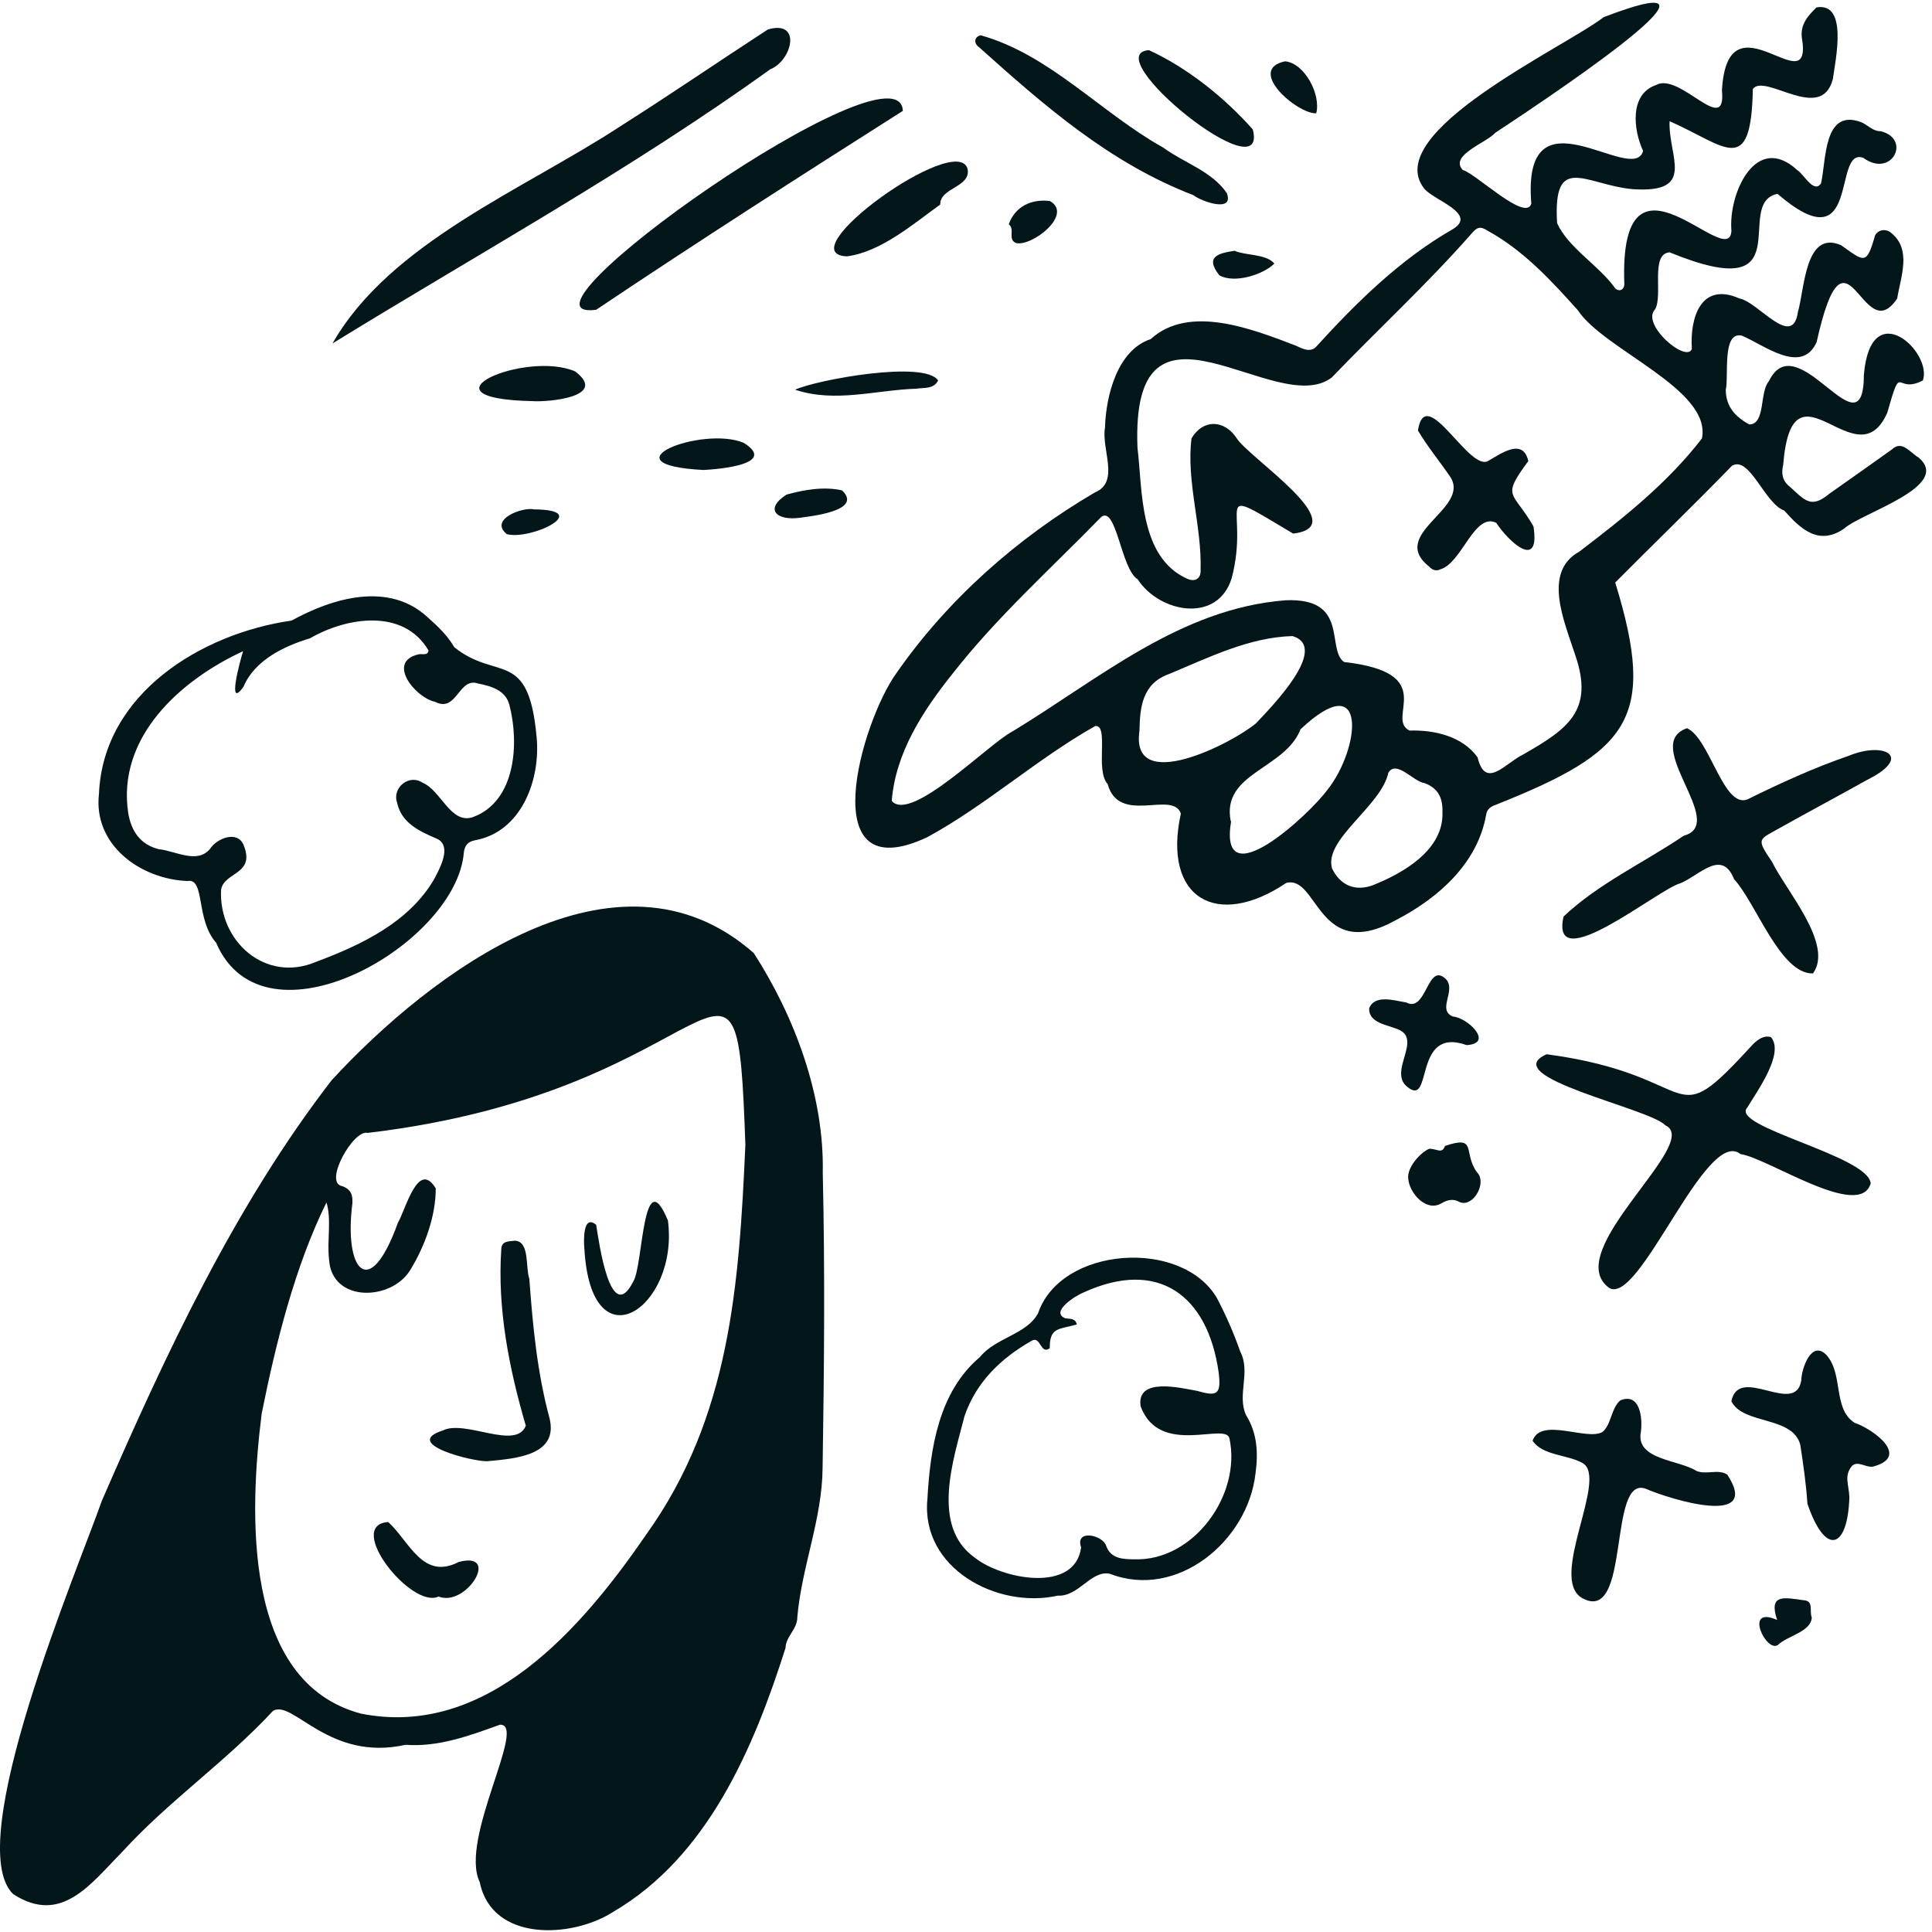 <svg viewBox="0 0 1040 1040" xmlns="http://www.w3.org/2000/svg" overflow="visible" xmlns:xlink="http://www.w3.org/1999/xlink" width="1040px" height="1040px"><g id="Master/Composition/Mono Comp" stroke="none" stroke-width="1" fill="none" fill-rule="evenodd"><g id="Mono/Bottom" fill="#03161a" transform="scale(1 1)"><g id="Mono/Bottom/Dreamer" stroke="none" stroke-width="1" fill="none" fill-rule="evenodd"><g id="Ink" transform="translate(0, 321)" fill="#03161a"><path d="M401.237,295.247 C396.321,155.877 392.489,265.83 197.886,288.846 C190.303,286.743 173.738,316.033 184.35,317.528 C189.223,319.425 189.904,322.533 189.697,326.779 C185.044,362.612 198.707,380.265 214.207,337.176 C218.383,330.169 225.029,303.025 234.569,318.691 C234.579,333.708 228.714,349.79 220.871,362.611 C210.675,379.411 178.617,380.295 177.147,357.118 C175.93,347.219 178.583,335.165 175.733,326.295 C158.789,360.691 148.573,401.545 140.877,439.859 C134.258,492.71 130.216,584.532 194.404,601.467 C262.248,614.914 313.374,555.245 347.952,504.913 C393.17,441.758 397.877,370.057 401.237,295.247 M442.894,310.34 C444.123,362.663 443.654,416.581 442.807,469.127 C442.619,496.546 431.612,522.195 429.206,549.378 C429.258,556.245 422.986,559.72 422.851,566.079 C405.73,620.048 380.969,678.396 330.117,708.144 C307.828,722.482 264.773,724.448 258.251,692.153 C246.975,669.122 284.271,606.601 269.07,607.435 C252.674,613.344 236.091,619.531 218.33,618.231 C177.027,627.492 157.668,593.654 146.969,599.964 C121.711,627.251 90.879,648.376 65.835,675.819 C48.9,692.965 33.069,715.501 7.089,698.6 C-20.805,671.554 41.724,524.201 54.868,486.758 C89.186,407.916 126.258,328.222 178.535,260.477 C231.928,202.544 332,127.054 405.76,192.044 C427.83,226.3 443.771,269.008 442.894,310.34" id="Fill-1"/><path d="M130.85,29.537 C96.264,45.563 62.928,76.266 69.021,116.67 C70.639,126.254 75.416,133.64 85.51,136.139 C94.354,136.978 106.207,144.346 113.116,135.88 C116.633,130.37 127.596,125.856 131.053,133.683 C137.757,149.917 120.783,148.163 119.014,157.834 C117.53,185.684 142.959,208.355 170.124,196.76 C194.592,187.64 220.383,175.388 233.879,151.949 C236.781,146.276 243.314,134.694 235.479,130.615 C226.088,126.648 216.082,122.107 213.794,111.19 C210.859,102.961 220.348,95.465 227.442,100.342 C237.421,104.391 242.63,122.945 254.545,118.848 C277.715,110.424 279.561,78.938 274.214,58.502 C272.211,50.568 264.46,48.347 257.33,46.929 C246.767,43.337 246.043,62.86 234.211,56.797 C223.767,54.654 207.701,35.272 225.365,31.21 C227.287,30.802 230.277,32.108 230.673,29.151 C217.312,6.329 186.637,11.145 166.86,22.607 C152.824,26.802 137.003,34.511 131.082,48.654 C121.977,61.51 129.192,34.828 130.85,29.537 M53.267,106.354 C55.534,52.269 108.547,19.982 156.935,13.068 C179.097,0.869 209.275,-8.09 230.162,11.249 C235.61,16.071 240.844,21.022 244.544,27.4 C267.504,45.885 284.495,27.757 288.859,75.723 C291.077,98.532 280.851,126.681 255.841,131.291 C251.965,132.035 250.282,133.935 249.709,137.66 C246.085,187.166 142.11,246.756 116.326,186.443 C105.122,173.817 110.611,151.41 100.806,153.254 C75.476,152.197 50.117,133.761 53.267,106.354" id="Fill-4"/><path d="M579.674,391.939 C570.431,394.721 564.931,393.103 565.092,404.727 C560.093,408.543 560.179,397.815 555.358,400.728 C538.788,410.193 525.576,422.823 519.211,441.262 C513.221,464.693 500.956,500.439 524.57,517.369 C538.839,528.973 578.645,537.001 581.963,511.988 C578.501,501.916 593.676,505.242 595.479,511.174 C597.896,518.078 604.459,518.36 610.789,518.391 C642.634,519.321 668.242,483.67 661.852,453.497 C660.381,444.049 624.177,463.622 613.988,435.994 C611.667,420.194 635.202,426.077 644.617,427.752 C655.544,430.981 657.377,429.273 656.019,417.85 C650.144,376.026 623.291,356.327 583.117,374.809 C579.064,376.368 565.008,385.286 573.485,388.641 C575.883,389.078 578.768,388.39 579.674,391.939 M499.226,486.026 C500.724,458.707 505.36,428.17 527.435,409.568 C535.864,399.028 552.778,397.364 558.821,385.848 C571.18,349.846 636.201,345.541 655.047,377.696 C659.928,386.985 664.185,396.699 667.647,406.598 C673.372,417.508 665.827,430.036 670.716,440.677 C676.793,450.423 677.364,461.035 675.835,472.21 C671.726,508.586 633.56,540.244 597.391,526.143 C587.198,524.158 580.809,538.517 569.425,537.939 C536.695,545.244 495.58,523.158 499.226,486.026" id="Fill-6"/><path d="M262.196,465.581 C254.725,465.842 215.894,456.243 238.367,449.028 C250.416,442.972 277.731,459.917 283.044,446.472 C274.033,415.647 267.62,383.306 269.867,351.134 C270.16,347.039 273.627,347.274 277.177,346.871 C285.269,347.205 282.788,361.419 284.93,367.296 C286.774,392.635 289.168,417.824 295.817,442.438 C300.707,462.363 277.998,464.14 262.196,465.581" id="Fill-8"/><path d="M314.538,350.94 C314.178,346.679 313.777,332.462 320.919,338.315 C322.388,347.314 328.558,393.383 340.971,368.706 C346.168,360.49 345.938,303.167 359.549,336.036 C365.639,382.752 318.081,415.343 314.557,350.94 C314.55,350.94 314.544,350.94 314.538,350.94" id="Fill-10"/><path d="M236.079,538.42 C221.424,545.345 185.449,499.898 208.978,498.312 C220.323,508.618 227.531,529.856 246.907,519.824 C269.788,513.734 251.055,544.341 236.079,538.42" id="Fill-12"/></g></g></g><g id="Mono/Top" fill="#03161a" transform="scale(1 1)"><g id="Mono/Top/Pointing" stroke="none" stroke-width="1" fill="none" fill-rule="evenodd"><g id="Ink" transform="translate(179, 1)" fill="#03161a"><path d="M597.472,436.105 C597.697,428.581 595.204,423.241 587.711,420.512 C581.907,419.776 572.684,407.869 568.342,414.952 C564.58,432.967 533.399,450.802 538.053,466.501 C542.452,475.596 550.444,479.045 560.059,475.498 C576.57,468.903 598.282,456.423 597.472,436.105 M483.504,441.003 L483.738,441.003 C476.546,483.329 526.097,437.191 535.59,424.118 C553.154,402.077 557.693,357.126 521.08,391.573 C512.73,413.113 478.326,415.033 483.504,441.003 M434.382,392.395 C429.25,427.134 484.126,399.298 497.097,388.366 C504.886,380.082 537.093,347.593 516.777,341.395 C493.243,342.051 471.494,353.038 450.177,361.872 C435.938,366.991 434.602,379.59 434.382,392.395 M433.31,240.024 C436.081,262.493 433.993,298.931 460.145,310.57 C464.236,312.391 467.52,310.463 467.279,306.027 C468.058,282.485 459.435,257.826 462.413,234.925 C468.576,224.485 480.074,224.85 486.674,234.851 C493.205,245.438 550.434,282.384 517.09,286.221 C470.683,258.467 494.218,271.1 484.058,310.103 C476.568,334.822 445.156,328.942 433.368,310.787 C424.524,305.452 421.983,271.257 413.872,277.219 C386.696,305.087 357.678,331.074 333.649,361.808 C317.813,381.617 303.069,404.217 301.025,430.133 C311.353,442.152 353.269,399.269 365.922,392.79 C412.73,364.445 456.346,326.446 513.23,322.119 C547.561,320.754 534.765,348.468 544.519,355.366 C596.664,361.223 566.424,385.684 579.735,392.267 C593.128,391.851 608.224,395.294 616.391,406.681 C620.615,424.277 631.203,409.884 640.796,405.217 C664.642,391.569 679.333,381.7 668.97,351.679 C663.193,333.764 651.148,306.989 671.082,295.986 C694.917,277.829 718.742,258.931 737.148,235.026 C742.643,208.57 684.307,187.356 670.342,165.976 C655.807,149.77 641.039,133.752 621.805,123.206 C617.884,120.642 616.087,121.108 612.805,125.118 C589.14,152.012 562.681,176.369 537.929,202.172 C508.079,225.231 429.496,145.226 433.31,240.024 M719.742,64.241 C718.919,83.332 734.537,103.119 699.941,100.839 C674.507,98.503 656.857,80.73 659.192,119.127 C665.363,132.627 681.491,141.629 690.468,154.181 C692.805,156.379 695.441,154.858 695.375,151.795 C692.35,68.692 751.967,146.308 753.028,123.171 C751.32,103.18 766.225,70.021 788.477,90.574 C791.989,92.649 797.399,103.513 801.271,97.693 C804.134,85.243 802.498,57.173 822.841,64.755 C826.442,66.216 829.044,69.73 833.499,69.637 C850.054,73.94 839.342,95.132 823.973,83.952 C807.058,77.888 823.137,142.261 777.819,103.346 C753.397,108.395 792.522,164.64 719.744,134.831 C709.189,135.63 716.317,158.044 711.93,165.53 C704.061,173.595 728.965,194.764 731.736,186.78 C730.589,169.977 736.641,150.487 757.385,159.687 C767.273,161.374 786.002,187.226 788.814,166.936 C792.445,154.835 792.565,122.518 812.09,131.008 C824.561,139.856 825.752,141.98 830.327,125.791 C832.158,122.281 836.67,121.992 839.393,124.686 C850.039,133.6 844.14,148.06 842.271,159.659 C823.339,188.019 814.946,111.191 798.901,183.114 C790.894,201.168 770.388,184.523 758.609,179.671 C747.796,177.249 751.717,201.56 749.993,208.78 C750.011,218.045 755.289,223.389 762.567,227.463 C771.508,227.557 768.047,210.134 773.163,204.272 C788.442,172.508 824.258,245.543 824.339,200.667 C828.1,157.262 861.519,188.733 856.069,203.814 C840.935,211.663 844.973,192.816 836.935,221.133 C820.384,258.9 785.843,188.331 780.887,249.212 C779.774,253.849 780.441,258.004 784.572,261.077 C792.515,268.311 795.914,273.021 805.742,264.776 C817.008,256.935 828.147,248.911 839.355,240.989 C844.873,235.767 848.92,242.42 853.803,245.319 C872.102,260.769 823.005,275.085 813.793,283.48 C800.266,292.874 790.534,284.113 781.446,273.813 C770.957,270.155 762.875,244.157 753.349,249.706 C732.738,270.929 711.256,291.642 690.477,312.578 C713.129,386.145 697.994,403.62 626.155,432.239 C623.237,433.188 621.384,434.86 621.003,437.519 C616.421,463.737 595.338,482.327 572.868,494.055 C530.307,517.963 530.649,469.663 513.34,474.303 C476.167,499.377 446.604,482.667 456.663,436.943 C452.235,424.206 423.474,443.375 417.241,421.079 C410.396,413.423 418.141,389.416 410.639,389.783 C379.213,407.483 351.984,432.307 320.118,449.683 C258.122,478.735 284.745,387.508 303.416,361.536 C331.028,321.781 368.648,288.498 410.361,264.1 C424.005,258.46 413.768,240.911 415.816,229.213 C416.32,212.063 422.443,187.486 440.413,181.549 C461.172,162.605 495.239,176.146 518.793,185.149 C522.37,186.922 526.65,188.955 529.718,185.402 C551.326,161.672 574.784,138.596 602.741,122.543 C617.048,114.179 592.723,106.805 587.703,100.571 C563.79,70.267 663.518,24.389 684.234,8.242 C772.167,-25.444 640.292,60.93 625.943,70.452 C621.266,75.843 601.001,82.589 608.404,90.477 C615.75,92.655 642.151,118.496 645.313,108.705 C639.951,43.82 700.057,99.419 705.49,80.274 C700.178,68.777 698.076,49.628 712.534,44.736 C725.381,37.679 750.393,73.148 747.927,47.67 C750.942,-6.433 797.493,57.057 790.889,18.947 C790.201,11.8 794.426,7.343 798.819,2.988 C815.941,0.04 809.028,31.194 807.646,41.477 C801.495,65.546 771.314,38.246 764.566,46.847 C763.64,95.191 749.818,77.426 719.742,64.241" id="Fill-1"/><path d="M653.555,566.502 C739.451,577.932 717.728,612.389 764.909,560.851 C767.331,558.639 770.367,556.141 774.339,557.288 C781.644,566.205 766.992,586.09 761.595,595.185 C751.699,605.566 826.93,621.121 828,636.026 C822.136,656.018 772.733,622.351 757.9,620.237 C739.365,605.244 703.489,702.465 687.146,692.245 C660.536,672.661 737.883,613.939 717.416,604.752 C709.37,595.675 626.023,578.648 653.555,566.502" id="Fill-4"/><path d="M729.139,391 C741.42,396.476 748.674,434.251 761.612,429.337 C779.397,420.551 797.485,412.268 816.254,405.82 C835.429,397.912 851.274,406.444 825.675,419.021 C810.281,427.68 794.657,435.932 779.261,444.593 C767.518,451.2 766.206,450.115 774.897,462.933 C782.25,478.233 808.263,507.373 796.934,522.995 C779.359,523.518 766.201,484.878 754.478,472.314 C747.886,455.641 735.792,470.289 725.543,474.468 C713.982,477.348 655.072,526.103 662.675,492.367 C681.619,474.475 705.904,463.415 727.363,448.868 C751.58,442.425 703.964,399.599 729.139,391" id="Fill-6"/><path d="M-0,183.864 C31.003,129.574 102.597,101.235 155.024,66.919 C181.707,49.992 207.911,32.05 234.31,14.887 C252.741,9.407 247.523,31.626 235.525,36.365 C160.39,90.453 78.287,135.668 -0,183.864" id="Fill-8"/><path d="M704.282,769.784 C701.341,784.91 724.671,784.707 734.181,790.797 C739.621,793.036 745.721,789.61 750.776,792.757 C769.683,821.531 719.716,805.948 707.24,800.531 C686.096,791.861 699.276,873.864 672.663,859.251 C654.246,848.608 687.153,794.465 672.868,786.548 C664.623,781.899 651.357,782.617 646,774.545 C650.429,761.64 675.231,774.742 683.608,769.838 C688.278,766.153 688.309,756.971 693.196,752.843 C703.644,748.499 705.344,761.97 704.282,769.784" id="Fill-11"/><path d="M307,58.687 C252.961,92.996 196.199,129.327 141.918,165.755 C86.753,172.957 305.483,18.488 307,58.687" id="Fill-13"/><path d="M816.533,804.844 C815.662,833.041 803.613,836.969 793.924,808.389 C793.257,797.8 791.687,787.217 790.102,776.712 C785.891,761.037 759.326,766.066 753,753.278 C757.084,733.334 787.297,761.458 790.618,742.208 C790.738,735.713 796.023,720.315 803.978,728.191 C813.557,738.531 807.375,757.16 819.309,764.889 C829.303,768.273 849.601,783.018 829.326,788.452 C825.455,789.208 821.168,785.071 817.924,788.102 C813.552,793.492 816.175,797.718 816.533,804.844" id="Fill-15"/><path d="M348.919,18 C386.064,28.344 413.771,59.853 447.263,78.517 C458.465,86.752 473.346,91.143 481.41,102.964 C485.433,113.76 467.72,107.453 463.435,104.072 C418.448,86.816 383.184,55.929 347.936,24.329 C344.967,22.261 345.505,18.683 348.919,18" id="Fill-17"/><path d="M276.855,137 C244.673,135.608 335.92,69.738 341.808,89.798 C343.99,99.834 326.861,99.944 327.151,109.088 C312.659,119.474 295.288,134.606 276.855,137" id="Fill-19"/><path d="M610.492,561.576 C581.067,551.128 592.78,596.335 578.23,583.776 C568.521,575.541 586.651,558.426 573.681,553.155 C567.961,550.643 557.77,549.795 558.004,541.819 C561.012,534.086 571.688,537.646 577.977,538.617 C589.083,544.555 589.259,516.011 599.51,526.231 C604.867,532.41 594.47,542.624 603.057,546.184 C611.088,546.792 625.419,560.739 610.492,561.576" id="Fill-21"/><path d="M439.481,26 C460.141,35.467 480.207,51.538 495.4,68.7 C504.301,103.88 410.825,28.067 439.481,26" id="Fill-23"/><path d="M590.3,617.4 C594.591,617.288 597.223,620.423 598.845,615.861 C616.559,609.849 608.284,619.425 616.082,630.034 C621.721,635.754 613.832,649.409 606.534,645.992 C602.811,643.865 599.459,645.244 596.63,646.92 C588.406,651.406 579.535,640.942 579.048,633.369 C578.352,627.516 585.397,619.546 590.3,617.4" id="Fill-25"/><path d="M107.471,214.919 C43.148,213.519 104.239,187.356 130.653,198.96 C148.698,212.703 115.983,215.55 107.471,214.919" id="Fill-27"/><path d="M199.671,252 C145.135,249.133 198.871,228.076 221.255,237.338 C239.921,248.926 207.831,251.582 199.671,252" id="Fill-29"/><path d="M249,208.775 C260.98,203.311 318.94,192.826 326,203.834 C323.45,208.626 318.402,207.56 314.337,208.236 C292.296,208.932 270.72,215.998 249,208.775" id="Fill-31"/><path d="M777.641,871.029 C772.773,856.586 781.819,859.056 792.035,860.423 C797.479,860.786 794.881,866.083 796.279,869.757 C795.82,877.433 783.288,879.499 778.108,884.426 C771.893,889.154 759.238,862.884 777.641,871.029" id="Fill-33"/><path d="M512.806,32 C523.421,33.102 532.155,50.016 529.529,59.994 C519.383,60.444 491.535,36.429 512.806,32" id="Fill-36"/><path d="M364,119.752 C367.47,109.972 376.453,105.974 386.179,107.222 C398.831,114.388 376.744,131.722 368.016,129.861 C363.104,127.875 367.646,122.383 364,119.752" id="Fill-38"/><path d="M251.713,277.698 C239.047,279.479 232.174,273.133 244.405,265.237 C254.023,262.605 264.418,260.805 274.242,262.951 C286.095,274.186 256.182,277.007 251.713,277.698" id="Fill-40"/><path d="M485.499,134 C492.091,136.737 502.41,135.559 507,140.881 C500.889,146.906 485.562,151.74 477.411,147.229 C469.027,136.722 477.793,135.235 485.499,134" id="Fill-42"/><path d="M108.56,273.204 C140.737,273.47 106.693,289.995 93.785,286.52 C84.012,278.451 102.637,271.729 108.56,273.204" id="Fill-44"/><path d="M643.697,247.191 C628.844,267.32 635.376,263.001 646.473,282.356 C650.188,306.29 633.276,290.84 626.43,280.447 C614.712,274.614 607.913,302.073 596.452,305.427 C594.331,306.499 592.211,306.06 590.515,304.169 C567.686,286.294 613.095,272.892 601.613,255.589 C595.955,247.349 589.313,239.237 584.279,230.75 C588.37,204.51 612.179,253.886 622.329,246.977 C629.071,243.117 640.822,234.543 643.697,247.191" id="Fill-46"/></g></g></g></g></svg>